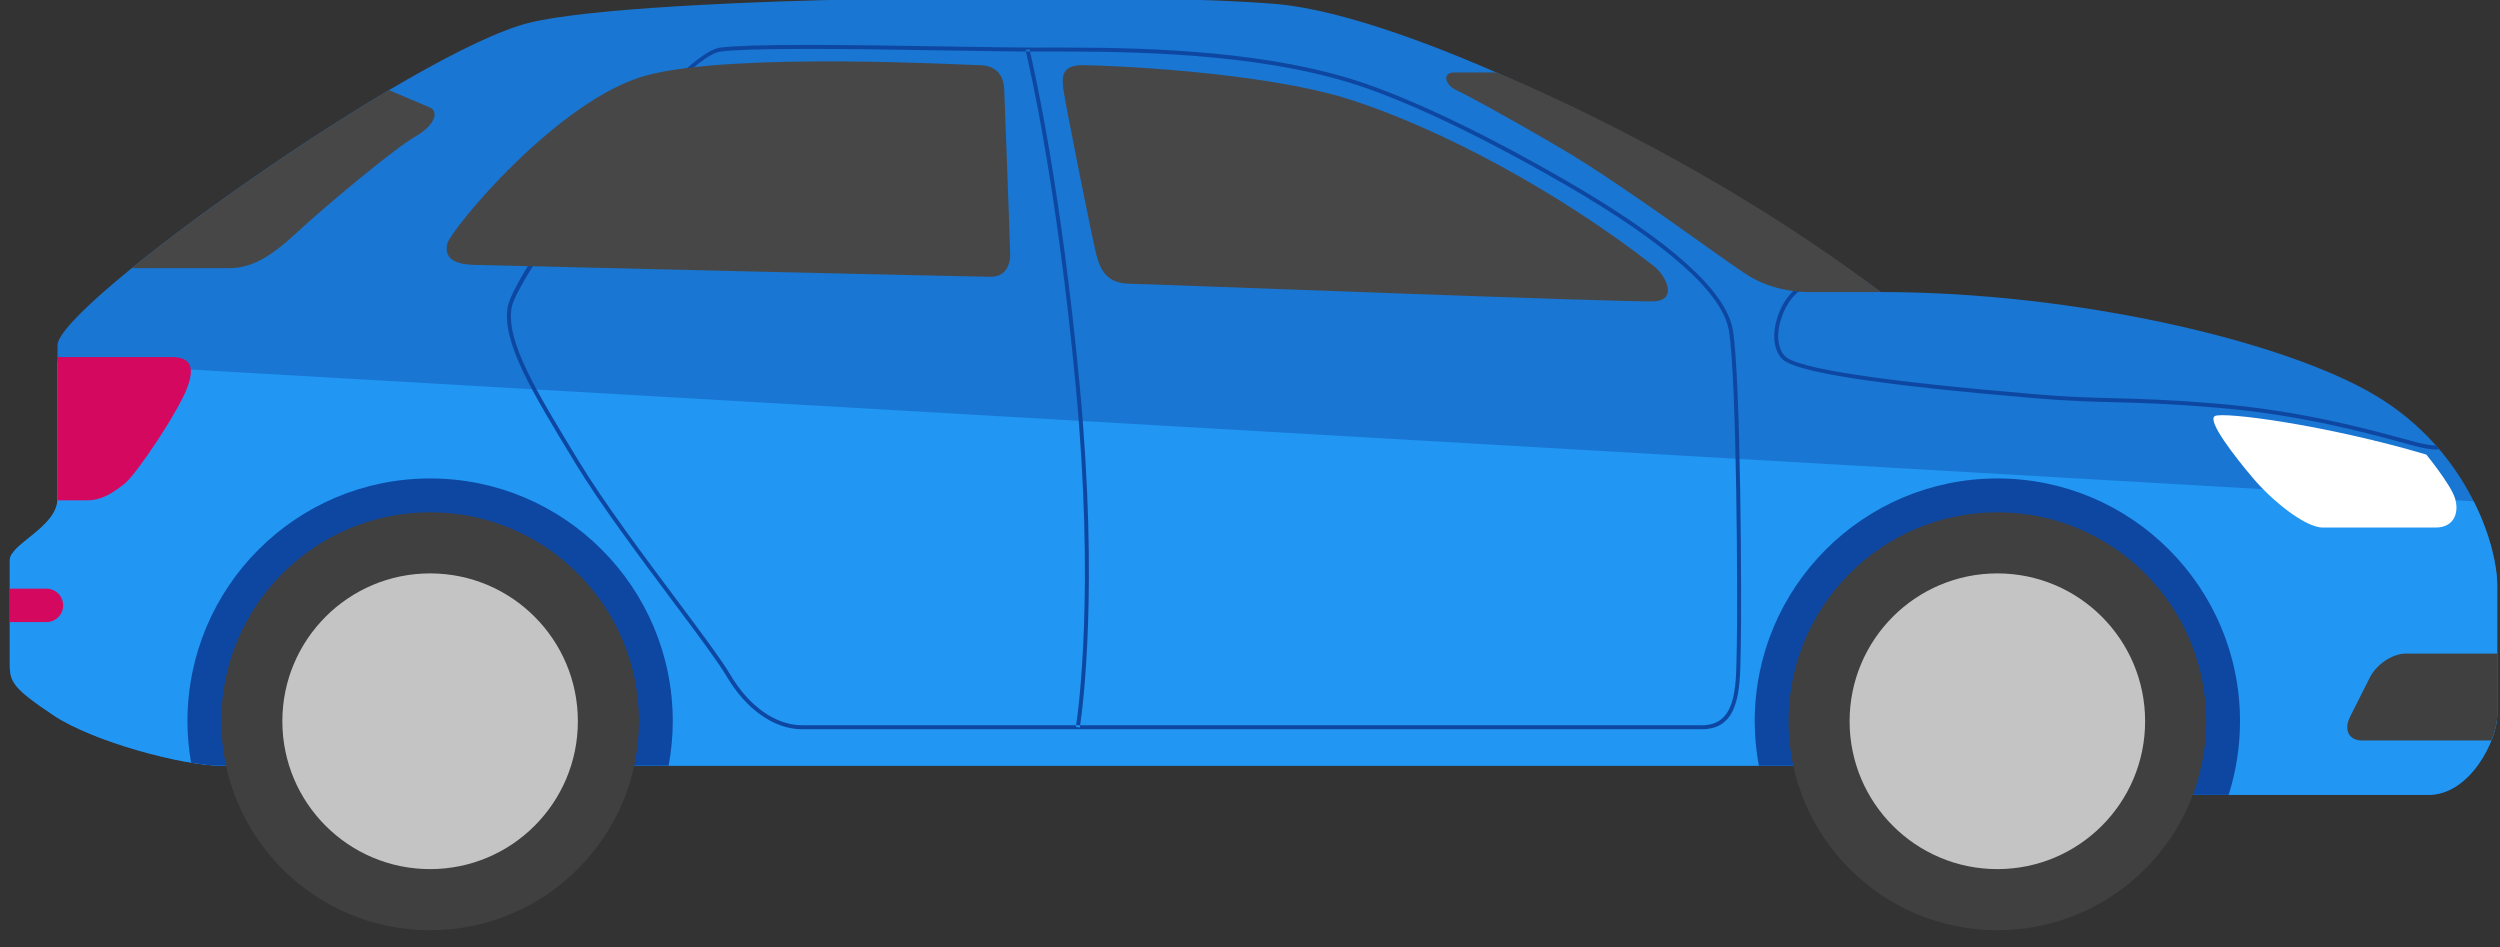 <?xml version="1.0" encoding="UTF-8" standalone="no"?>
<!DOCTYPE svg PUBLIC "-//W3C//DTD SVG 1.1//EN" "http://www.w3.org/Graphics/SVG/1.1/DTD/svg11.dtd">
<svg width="100%" height="100%" viewBox="0 0 314 119" version="1.1" xmlns="http://www.w3.org/2000/svg" xmlns:xlink="http://www.w3.org/1999/xlink" xml:space="preserve" xmlns:serif="http://www.serif.com/" style="fill-rule:evenodd;clip-rule:evenodd;stroke-linejoin:round;stroke-miterlimit:2;">
    <rect x="0" y="0" width="314" height="119" fill="#333333" stroke="none"/>
    <g id="Artboard1" transform="matrix(-0.777,0,0,0.544,343.515,-78.182)">
        <rect x="38.008" y="143.682" width="403.85" height="217.487" style="fill:none;"/>
        <clipPath id="_clip1">
            <rect x="38.008" y="143.682" width="403.85" height="217.487"/>
        </clipPath>
        <g clip-path="url(#_clip1)">
            <g id="OBJECTS" transform="matrix(1.286,0,0,1.838,-18.926,130.298)">
                <g transform="matrix(1,0,0,1,44.602,16.319)">
                    <path d="M0,80.833C0,83.833 3.334,90.833 8.667,90.833L48.333,90.833C53.667,90.833 59,87.166 66.5,87.166L286.083,87.166C290.833,87.166 302.167,84.166 307.167,80.833C312.167,77.5 312.667,76.666 312.667,74.5L312.667,61.333C312.667,59.333 306.667,57.166 306.667,53.666L306.667,34.333C306.667,29.333 261.667,-2.667 247.333,-6.167C233,-9.667 170.167,-10 153.333,-8.5C136.5,-7 100.334,10.833 77.5,27.666C53,27.666 26.667,33.822 15.167,40.744C3.667,47.666 0,59.5 0,64.5L0,80.833Z" style="fill:rgb(25,118,210);fill-rule:nonzero;"/>
                </g>
                <g transform="matrix(-1.3e-06,29.058,29.058,1.3e-06,200.936,48.977)">
                    <path d="M0.733,-5.278C0.878,-5.351 1.014,-5.38 1.096,-5.38L1.658,-5.38C1.761,-5.38 2.002,-5.265 2.002,-5.082L2.002,-3.717C2.002,-3.533 1.876,-3.35 1.876,-3.092L1.876,4.465C1.876,4.629 1.773,5.019 1.658,5.191C1.543,5.363 1.514,5.38 1.44,5.38L0.987,5.38C0.918,5.38 0.843,5.174 0.723,5.174L0.13,5.174L0.733,-5.278Z" style="fill:rgb(33,150,243);fill-rule:nonzero;"/>
                </g>
                <g transform="matrix(1,0,0,1,223.267,56.229)">
                    <path d="M0,-0.283C2.4,-25.813 5.85,-40.658 6.281,-42.456C6.103,-42.455 5.937,-42.454 5.768,-42.454C5.23,-40.2 1.861,-25.414 -0.498,-0.33C-2.865,24.862 -0.868,39.96 -0.54,42.173L-0.035,42.173C-0.324,40.25 -2.39,25.138 0,-0.283" style="fill:rgb(13,71,161);fill-rule:nonzero;"/>
                </g>
                <g transform="matrix(1,0,0,1,134.49,54.492)">
                    <path d="M0,-2.103C0.904,-3.033 1.209,-4.6 0.837,-6.403C0.369,-8.676 -1.043,-10.77 -2.521,-11.383L-2.712,-10.921C-1.377,-10.368 -0.09,-8.425 0.348,-6.302C0.685,-4.664 0.428,-3.26 -0.358,-2.452C-1.854,-0.913 -12.399,0.693 -31.7,2.322C-36.069,2.691 -38.831,2.76 -41.754,2.834C-45.111,2.918 -48.581,3.005 -54.867,3.536C-65.143,4.404 -73.471,6.668 -77.945,7.884C-78.648,8.075 -79.264,8.243 -79.783,8.376C-80.863,8.655 -81.629,8.76 -82.175,8.775C-82.316,8.934 -82.446,9.095 -82.583,9.255C-82.492,9.261 -82.421,9.28 -82.323,9.28C-81.631,9.28 -80.741,9.14 -79.658,8.861C-79.137,8.726 -78.52,8.559 -77.813,8.366C-73.355,7.154 -65.056,4.898 -54.825,4.034C-48.554,3.505 -45.091,3.418 -41.742,3.334C-38.811,3.26 -36.042,3.19 -31.658,2.82C-11.96,1.158 -1.604,-0.453 0,-2.103" style="fill:rgb(13,71,161);fill-rule:nonzero;"/>
                </g>
                <g transform="matrix(1,0,0,1,285.856,46.791)">
                    <path d="M0,18.265L-0.208,18.607C-3.251,23.61 -8.286,30.339 -12.331,35.746C-15.405,39.857 -18.062,43.408 -19.136,45.235C-21.485,49.228 -24.862,51.612 -28.171,51.612L-62.624,51.612C-62.604,51.741 -62.593,51.811 -62.591,51.82L-63.084,51.904C-63.086,51.892 -63.103,51.788 -63.129,51.612L-141.296,51.612C-145.497,51.612 -145.572,47.107 -145.646,42.75C-145.653,42.323 -145.66,41.898 -145.671,41.48C-145.794,36.807 -145.685,7.965 -144.674,2.029C-143.873,-2.679 -136.975,-8.829 -124.17,-16.251C-114.566,-21.818 -105.589,-26.163 -98.894,-28.485C-87.312,-32.503 -72.516,-33.018 -60.919,-33.018L-57.421,-33.013C-57.233,-33.013 -57.024,-33.014 -56.821,-33.015C-56.776,-33.204 -56.749,-33.315 -56.747,-33.327L-56.261,-33.205C-56.264,-33.196 -56.28,-33.131 -56.308,-33.017C-53.89,-33.031 -50.558,-33.085 -46.778,-33.146C-40.978,-33.24 -34.403,-33.347 -28.828,-33.347C-23.22,-33.347 -19.662,-33.238 -17.953,-33.015C-12.446,-32.297 7.606,-5.085 8.333,-0.846C9.058,3.38 5.259,9.623 0,18.265M8.825,-0.931C8.001,-5.739 -12.214,-32.771 -17.889,-33.511C-19.619,-33.737 -23.197,-33.847 -28.828,-33.847C-34.407,-33.847 -40.983,-33.74 -46.786,-33.646C-51.181,-33.575 -54.976,-33.513 -57.421,-33.513L-60.919,-33.518C-72.555,-33.518 -87.405,-33 -99.058,-28.958C-105.782,-26.626 -114.79,-22.267 -124.421,-16.684C-137.36,-9.184 -144.34,-2.916 -145.167,1.945C-146.183,7.909 -146.294,36.812 -146.171,41.493C-146.16,41.91 -146.153,42.333 -146.146,42.759C-146.072,47.142 -145.988,52.112 -141.296,52.112L-28.171,52.112C-24.684,52.112 -21.146,49.636 -18.706,45.489C-17.645,43.685 -14.997,40.145 -11.931,36.046C-7.879,30.63 -2.837,23.89 0.22,18.867L0.427,18.525C5.741,9.79 9.581,3.479 8.825,-0.931" style="fill:rgb(13,71,161);fill-rule:nonzero;"/>
                </g>
                <g transform="matrix(1,0,0,1,304.435,103.485)">
                    <path d="M0,-36.083C-16.845,-36.083 -30.5,-22.428 -30.5,-5.583C-30.5,-3.675 -30.316,-1.811 -29.98,0L26.25,0C27.258,0 28.572,-0.142 30.05,-0.386C30.34,-2.076 30.5,-3.811 30.5,-5.583C30.5,-22.428 16.845,-36.083 0,-36.083" style="fill:rgb(13,71,161);fill-rule:nonzero;"/>
                </g>
                <g transform="matrix(1,0,0,1,111.102,71.07)">
                    <path d="M0,32.416L26.314,32.416C26.649,30.605 26.833,28.741 26.833,26.833C26.833,9.988 13.178,-3.667 -3.667,-3.667C-20.512,-3.667 -34.167,9.988 -34.167,26.833C-34.167,30.058 -33.663,33.165 -32.735,36.083L-18.167,36.083C-12.833,36.083 -7.5,32.416 0,32.416" style="fill:rgb(13,71,161);fill-rule:nonzero;"/>
                </g>
                <g transform="matrix(0,-1,-1,0,107.435,71.652)">
                    <path d="M-26.25,-26.25C-40.748,-26.25 -52.5,-14.498 -52.5,0C-52.5,14.498 -40.748,26.25 -26.25,26.25C-11.752,26.25 0,14.498 0,0C0,-14.498 -11.752,-26.25 -26.25,-26.25" style="fill:rgb(64,64,64);fill-rule:nonzero;"/>
                </g>
                <g transform="matrix(0,-1,-1,0,107.436,79.329)">
                    <path d="M-18.573,-18.573C-28.831,-18.573 -37.146,-10.258 -37.146,0C-37.146,10.258 -28.831,18.573 -18.573,18.573C-8.315,18.573 0,10.258 0,0C0,-10.258 -8.315,-18.573 -18.573,-18.573" style="fill:rgb(196,196,196);fill-rule:nonzero;"/>
                </g>
                <g transform="matrix(0,-1,-1,0,304.435,71.652)">
                    <path d="M-26.25,-26.25C-40.748,-26.25 -52.5,-14.498 -52.5,0C-52.5,14.498 -40.748,26.25 -26.25,26.25C-11.752,26.25 0,14.498 0,0C0,-14.498 -11.752,-26.25 -26.25,-26.25" style="fill:rgb(64,64,64);fill-rule:nonzero;"/>
                </g>
                <g transform="matrix(0,-1,-1,0,304.436,79.329)">
                    <path d="M-18.573,-18.573C-28.831,-18.573 -37.146,-10.258 -37.146,0C-37.146,10.258 -28.831,18.573 -18.573,18.573C-8.315,18.573 0,10.258 0,0C0,-10.258 -8.315,-18.573 -18.573,-18.573" style="fill:rgb(196,196,196);fill-rule:nonzero;"/>
                </g>
                <g transform="matrix(1,0,0,1,53.519,68.152)">
                    <path d="M0,-3.75C0,-3.75 -3,-0.083 -3.583,1.667C-4.167,3.417 -3.583,5.417 -1.167,5.417L13,5.417C15.25,5.417 19.417,2 21.75,-0.75C24.083,-3.5 27.583,-8 26.583,-8.583C25.583,-9.167 12.667,-7.5 0,-3.75" style="fill:white;fill-rule:nonzero;"/>
                </g>
                <g transform="matrix(1,0,0,1,60.613,97.319)">
                    <path d="M0,-4.917C-0.834,-6.574 -2.854,-7.917 -4.511,-7.917L-16.011,-7.917L-16.011,-0.167C-16.011,0.66 -15.749,1.795 -15.27,3L0.989,3C2.646,3 3.312,1.657 2.478,0L0,-4.917Z" style="fill:rgb(64,64,64);fill-rule:nonzero;"/>
                </g>
                <g transform="matrix(1,0,0,1,122.102,16.403)">
                    <path d="M0,27.583L9,27.583C10.833,27.583 13.833,27.25 16.667,25.5C19.5,23.75 32.146,14.25 40.146,9.562C48.146,4.875 52.678,2.502 53.396,2.187C54.677,1.625 55.239,0 53.583,0L48.323,0C48.323,0 23.083,10.083 0,27.583" style="fill:rgb(71,71,71);fill-rule:nonzero;"/>
                </g>
                <g transform="matrix(1,0,0,1,150.602,20.069)">
                    <path d="M0,20.667C-1.458,21.806 -3.083,24.917 0,25.084C3.083,25.25 63.083,22.917 65.917,22.875C68.75,22.834 69.583,21.167 70.083,19.25C70.583,17.334 74.083,-0.166 74.25,-1.666C74.417,-3.166 74.417,-4.583 71.833,-4.583C69.25,-4.583 49.333,-3.833 38.167,-0.25C27,3.334 12.167,11.167 0,20.667" style="fill:rgb(71,71,71);fill-rule:nonzero;"/>
                </g>
                <g transform="matrix(1,0,0,1,232.269,37.319)">
                    <path d="M0,-18.75C0,-18.75 -0.75,1.083 -0.75,2.083C-0.75,3.083 -0.251,4.75 1.666,4.75C3.583,4.75 64.25,3.333 66.75,3.25C69.25,3.167 70.416,2.333 70,0.583C69.583,-1.167 55.999,-17.667 44.832,-20.583C33.666,-23.5 4.582,-21.833 3.166,-21.833C1.75,-21.833 0.094,-21.24 0,-18.75" style="fill:rgb(71,71,71);fill-rule:nonzero;"/>
                </g>
                <g transform="matrix(1,0,0,1,309.605,40.986)">
                    <path d="M0,-22.363C-1.916,-21.547 -4.551,-20.425 -5.17,-20.167C-6.17,-19.75 -6.004,-18.084 -3.254,-16.5C-0.504,-14.917 8.33,-7.5 11.83,-4.25C15.33,-1 17.664,0 20.164,0L32.328,0C23.863,-6.881 11.056,-15.825 0,-22.363" style="fill:rgb(71,71,71);fill-rule:nonzero;"/>
                </g>
                <g transform="matrix(1,0,0,1,351.269,52.32)">
                    <path d="M0,17.666L0,-0.167L-14.25,-0.167C-16.334,-0.167 -17.418,0.624 -16.334,3.603C-15.25,6.583 -9.918,14.582 -8.418,15.749C-6.918,16.916 -5.584,17.833 -3.668,17.833L0.018,17.833C0.014,17.776 0,17.723 0,17.666" style="fill:rgb(212,8,94);fill-rule:nonzero;"/>
                </g>
                <g transform="matrix(1,0,0,1,357.269,81.246)">
                    <path d="M0,4.198L0,0L-4.609,0C-5.77,0 -6.709,0.94 -6.709,2.099C-6.709,3.258 -5.77,4.198 -4.609,4.198L0,4.198Z" style="fill:rgb(212,8,94);fill-rule:nonzero;"/>
                </g>
            </g>
        </g>
    </g>
</svg>
